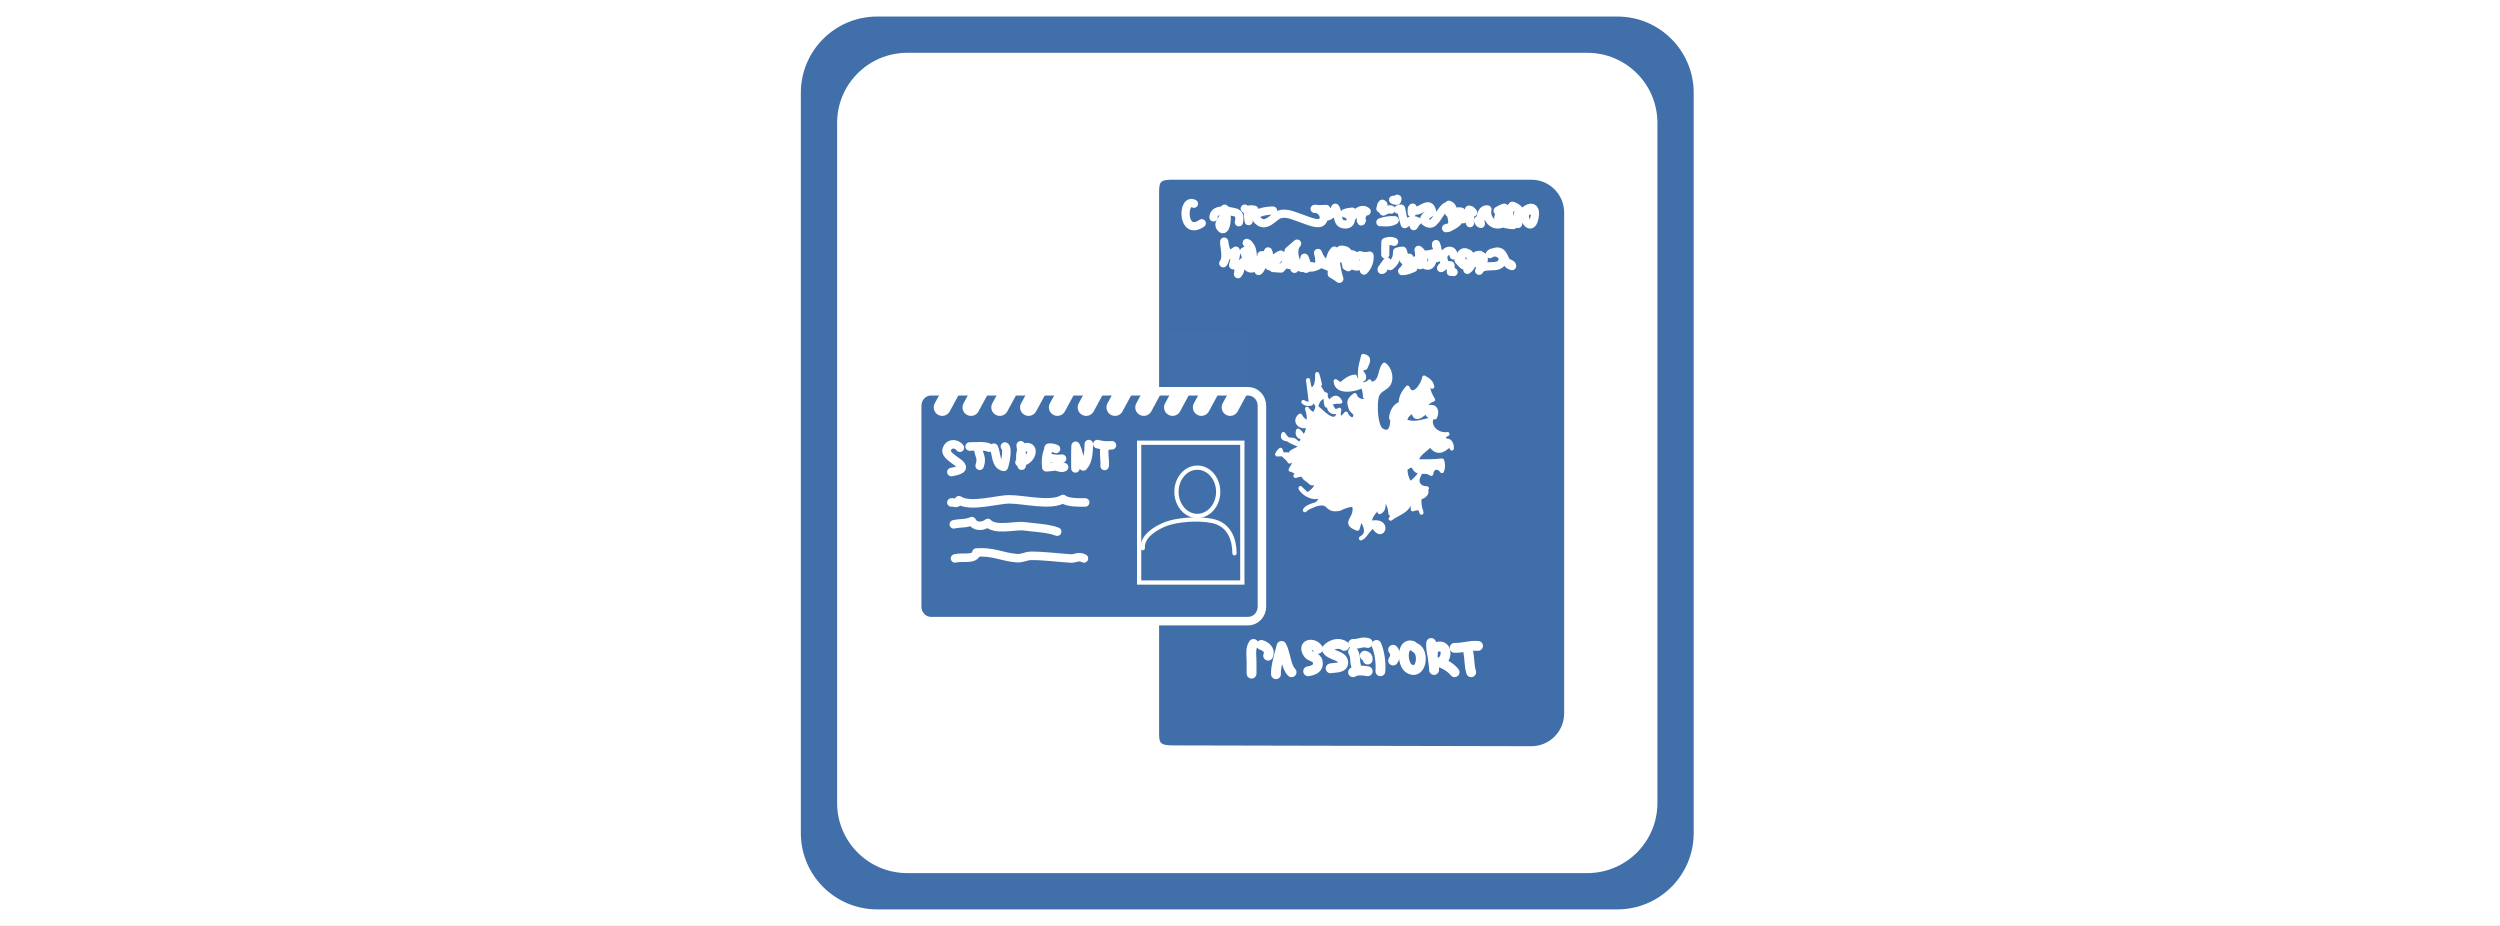 <?xml version="1.0" encoding="iso-8859-1"?>
<!-- Generator: Adobe Illustrator 13.0.0, SVG Export Plug-In . SVG Version: 6.00 Build 14948)  -->
<!DOCTYPE svg PUBLIC "-//W3C//DTD SVG 1.1//EN" "http://www.w3.org/Graphics/SVG/1.1/DTD/svg11.dtd">
<svg version="1.1" xmlns="http://www.w3.org/2000/svg" xmlns:xlink="http://www.w3.org/1999/xlink" x="0px" y="0px" width="378px"
	 height="140px" viewBox="0 0 378 140" style="enable-background:new 0 0 378 140;" xml:space="preserve">
<rect x="0" y="0" width="378" height="140" fill="#333333" stroke="none"/>
<g id="Layer_2">
	<g>
		<rect style="fill:none;" width="378" height="140"/>
		<rect style="fill:#FFFFFF;" width="378" height="140"/>
	</g>
</g>
<g id="Layer_4">
	<rect x="121.087" y="2.5" style="fill:none;" width="135" height="135"/>
	<path style="fill:#406FA9;" d="M256.087,125.965c0,6.369-5.166,11.535-11.539,11.535H132.626c-6.375,0-11.539-5.166-11.539-11.535
		V14.042c0-6.375,5.164-11.541,11.539-11.541h111.922c6.373,0,11.539,5.166,11.539,11.541V125.965z"/>
	<path style="fill:#FFFFFF;" d="M250.602,121.416c0,5.852-4.746,10.598-10.599,10.598H137.174c-5.855,0-10.602-4.746-10.602-10.598
		V18.584c0-5.855,4.746-10.598,10.602-10.598h102.829c5.853,0,10.599,4.742,10.599,10.598V121.416z"/>
</g>
<g id="Layer_3">
	<g>
		<g>
			<path style="fill:#3F6EA8;" d="M236.5,107.863c0,2.742-2.225,4.965-4.968,4.965l-54.053-0.121c-2.223,0-2.223-0.396-2.223-2.068
				v-81.5c0-1.766,0.199-1.967,2.223-1.967h54.053c2.743,0,4.968,2.225,4.968,4.967V107.863z"/>
		</g>
		<g>
			<path style="fill:none;stroke:#FFFFFF;stroke-width:1.241;stroke-linecap:round;stroke-linejoin:round;" d="M182.422,31.969"/>
			<path style="fill:none;stroke:#FFFFFF;stroke-width:1.241;stroke-linecap:round;stroke-linejoin:round;" d="M181.708,33.754
				c-3.057,2.119-3.026-3.932-1.179-2.951"/>
			<path style="fill:none;stroke:#FFFFFF;stroke-width:1.241;stroke-linecap:round;stroke-linejoin:round;" d="M189.678,32.133
				c0.02-0.102,0.146-0.164-0.025-0.42c-0.271-0.086-0.714-0.061-0.988-0.008c-0.022,0.586,0.065,1.143,0.129,1.727
				c0.024-0.76,0.103-1.551-0.589-1.891"/>
			<path style="fill:none;stroke:#FFFFFF;stroke-width:1.241;stroke-linecap:round;stroke-linejoin:round;" d="M192.483,31.838
				c-0.835-0.018-3.54,0.297-2.283,1.518c1.22,1.182,2.312-0.588,3.203-0.916c1.136-0.42,2.418,0.291,3.595,0.666
				c0.583,0.184,2.263,0.98,2.849,0.455c0.81-0.727-0.101-2.09-1.074-1.979c0.571,0.09,1.172,0.02,1.748,0.01
				c0.085,0.326,0.238,0.789,0.198,1.133c0.648-0.158,0.945-0.871,1.179-1.314c0.565,0.871,0.131,2.277,1.212,2.494
				c1.438,0.287,1.501-1.359,0.196-1.662c0.281-0.133,0.819-0.223,1.142-0.244c0.02,0.219,0.155,0.383,0.118,0.674
				c0.61-0.527,1.284-1.316,2.073-0.709c-0.497-0.08-0.767,0.66-0.892,1.34c0.118,0.41,0.095-0.018,0.165,0.008"/>
			<path style="fill:none;stroke:#FFFFFF;stroke-width:1.241;stroke-linecap:round;stroke-linejoin:round;" d="M183.478,32.87
				c0.013-0.664,0.533-0.98,1.202-1.021c1.086,0.996-0.784,1.594-0.176,2.51c0.869,1.307,1.327-1.939,0.658-2.807
				c0.666,0.854,2.647-0.117,2.157,2.057"/>
			<path style="fill:none;stroke:#FFFFFF;stroke-width:1.241;stroke-linecap:round;stroke-linejoin:round;" d="M211.225,30.067
				c0.022,0.014,0.15-0.178-0.005,0.277c-0.204,0.023-0.397-0.021-0.583-0.129"/>
			<path style="fill:none;stroke:#FFFFFF;stroke-width:1.241;stroke-linecap:round;stroke-linejoin:round;" d="M209.16,33.608
				c0.662,0.031,1.172,0.023,1.725-0.307c-0.736-0.051-1.493,0.066-2.169,0.307"/>
			<path style="fill:none;stroke:#FFFFFF;stroke-width:1.241;stroke-linecap:round;stroke-linejoin:round;" d="M208.716,31.542
				c0.067-0.182,0.118-0.367,0.15-0.559c0.053,0.023,0.229,0.076,0.271,0.096c0.136-0.254-0.077-0.16-0.128-0.275"/>
			<path style="fill:none;stroke:#FFFFFF;stroke-width:1.241;stroke-linecap:round;stroke-linejoin:round;" d="M211.375,31.69
				c0.136-0.117,0.289-0.168,0.461-0.152c0.15,0.768,0.331,1.623,0.561,2.348c0.392-0.293,0.992-0.707,1.611-0.551
				c-0.048,0.49,0.053,0.527-0.247,0.852c-0.083-0.568,0.225-0.502,0.566-0.727"/>
			<path style="fill:none;stroke:#FFFFFF;stroke-width:1.241;stroke-linecap:round;stroke-linejoin:round;" d="M222.738,32.133
				c-0.176-0.205-0.256-0.4-0.562-0.426c-0.367,0.623-0.008,1.408,0.088,2.037c-0.104-0.564,0.141-1.363-0.153-2.047
				c-0.105,0.492-0.312,1.201-0.86,1.455c-0.018-0.316-0.304-0.805-0.312-1.154c-0.184-0.045-0.47-0.049-0.658-0.02
				c1.37,1.17-0.654,2.334-1.635,2.523c1.991-0.064,0.171-2.916,0.425-3.541c0.76,0.273,0.637,0.971,0.046,1.238
				c0.045-2.576-1.597,0.516-1.871,0.822c-0.356,0.4-0.655,0.984-1.31,0.752c-1.664-0.604,0.604-1.779,0.616-1.697
				c-0.393-2.264-2.152,0.689-3.077-0.525c0,0.234-0.058,0.447,0,0.684c0.148-0.285,0.091-0.518,0.113-0.842"/>
			<path style="fill:none;stroke:#FFFFFF;stroke-width:1.241;stroke-linecap:round;stroke-linejoin:round;" d="M231.885,31.838
				c-2.806-0.453-0.397,4.168,0.153,0.961c0.467-2.711-2.434-0.961-2.512,1.062c-0.035-0.717-0.065-1.473,0.123-2.139
				c-0.216-0.275-0.646-0.533-0.976-0.609c-0.968,1.055-0.224,2.012,0.136,2.92c-0.533,0.002-1.82-0.174-2.129-0.682
				c-0.48-0.789,0.439-1.137,0.764-1.945c-0.267,0.061-0.754,0.301-1.005,0.467c0.5,0.5,1.058,1.066,0.847,1.855
				c-1.608,0.805-2.675-0.846-2.383-2.062c-0.98-0.115-1.167,1.398-1.001,2.195c-0.339-0.133-0.319-0.311-0.427-0.551"/>
			<path style="fill:none;stroke:#FFFFFF;stroke-width:1.241;stroke-linecap:round;stroke-linejoin:round;" d="M184.956,39.807
				c0.669-0.816,0.101-2.559,0.141-3.277c0.086,0.727,0.284,1.498,0.739,2.084c0.219-0.25,0.736-0.475,1.016-0.717
				c0.169,0.799-0.297,1.479-0.402,2.215c0.292-0.01,0.774,0.234,1.142,0.158c-0.065,0.451-0.075,0.814-0.407,1.188
				c0.067-0.678,0.229-1.373,0.714-1.818c0.158,0.154,0.433,0.273,0.573,0.475c0.045-0.721-0.061-1.482-0.402-2.08
				c0.634-0.268,1.287-0.996,0.433-1.309c0.89,0.533,0.93,1.502,0.905,2.471c1.553-0.111,0.195,2.24-0.835,1.094
				c0.548-1.004,1.945-0.5,1.729,0.686c0.621-0.424,1.137-2.467,0.423-2.381c0.769-0.094,1.056,0.432,0.874,1.178
				c0.011-0.607-0.088-1.301,0.146-1.76c0.271,0.578,0.125,1.514,0.178,2.238c0.402-0.709,0.878-1.432,1.718-1.75
				c-0.342,0.674-0.998,1.232-1.142,2.025c0.407,0.016,0.915,0.086,1.196,0.076c0.131-0.246,0.546-0.473,0.674-0.744
				c0.177,0.08,0.468,0.156,0.604,0.221c-0.138-0.604-0.719-1.064-1.265-1.422c1.486-0.08,2.202,0.463,2.014,1.99
				c0.34-0.859-0.425-2.012-0.875-2.715c0.443-0.348,0.843-0.746,1.275-1.098c-0.621,0.695-0.483,1.883-0.134,2.688
				c0.626,1.424,1.041,1.004,2.354,0.721c-0.388,0.164-0.501,0.164-0.857,0.404c0.244-0.568,0.008-1.141-0.246-1.684
				c-0.39,2.162,1.888,1.645,2.795,0.553c-0.337-0.355-0.599-0.797-0.752-1.268c0.498,1.484-0.294,1.363,1.028,1.846
				c0.621,0.227,1.263,0.654,1.303-0.264c-0.187,0.09-0.473,0.139-0.689,0.256c0.121-0.695,0.297-1.701,0.83-2.189
				c0.158,1.451,0.305,2.865,0.752,4.258c-0.35-0.289-0.734-0.518-1.145-0.748c-0.07-1.188,0.702-2.625,2.037-2.506
				c-0.242-0.357-0.335-0.814-0.685-1.139c1.798-0.059,1.059,1.428,0.853,2.475c0.231-0.027,0.465-0.074,0.682-0.197
				c-0.166,0.17-0.201,0.25-0.4,0.361c-0.479-0.508-0.535-1.24-0.417-1.9c1.768-0.326,1.687,0.432,1.322,1.719
				c1.049,0.479,2.349-1.191,0.87-1.631c0.362,0.123,0.968,0.219,1.453,0.053c0.093,0.805-0.279,1.734-0.84,2.268
				c-0.008-0.076-0.035-0.633-0.025-0.365"/>
			<path style="fill:none;stroke:#FFFFFF;stroke-width:1.241;stroke-linecap:round;stroke-linejoin:round;" d="M209.16,40.692
				c-0.219,0.18-0.304,0.176-0.259-0.01c0.254-0.381,0.559-0.744,0.812-1.125c0.083,0.285,0.402,0.512,0.479,0.676
				c0.729-0.559,1.063-1.248,1.054-2.176c0.144-0.059,0.691-0.16,0.835-0.154c0.179,0.447,0.244,0.947,0.198,1.439
				c0.45-0.193,0.433,0.084,0.805-0.377c-0.362,0.727-0.397,1.506-1.076,2.029c0.581,0,1.177-0.238,1.704-0.475
				c0.063-0.361,0.059-0.695-0.12-0.996c-0.144,0.104-0.314,0.219-0.476,0.379c0.566-0.6,1.685-0.924,1.614,0.191
				c-0.196-0.611-0.062-1.576-0.238-2.32c0.653,0.467,0.922,1.26,0.57,1.994c1.571,1.496,2.094-1.564,0.636-1.287
				c0.648-0.01,1.215-0.318,1.854-0.271c-0.068,0.193-0.169,0.627-0.284,0.814c0.246-0.689,0.112-1.475-0.146-2.117
				c-0.07,0.281,0.123,0.418,0.153,0.537"/>
			<path style="fill:none;stroke:#FFFFFF;stroke-width:1.241;stroke-linecap:round;stroke-linejoin:round;" d="M219.787,38.625
				c-0.101-0.971-0.98-0.902-1.455-0.154c-0.461,0.736,0.671,1.516-0.44,2.061c0.206-0.438,0.817-0.537,1.431-0.412
				c-0.07,0.281,0.113,0.713,0.043,0.992c0.146,0.039,0.283-0.012,0.422,0.023"/>
			<path style="fill:none;stroke:#FFFFFF;stroke-width:1.241;stroke-linecap:round;stroke-linejoin:round;" d="M221.261,40.102
				c-0.254-0.238-0.501-0.488-0.72-0.76c0.455,0.033,1.391,0.465,1.328,1.455c1.659-1.07-0.244-3.756-1.046-2.182
				c1.991-1.084,1.038,0.664,2.325,1.174c0.372-0.318,0.593-0.791,0.604-1.254c-0.267-0.002-0.274,0.01-0.53,0.096
				c1.971-0.221,0.829,1.527,0.427,2.312c0.634-1.312,3.01-0.033,3.5-1.453c0.409-1.182-1.434-1.682-1.886-1.068
				c2.534-1.455,1.8,1.559,3.366,1.805c-0.03-0.342-0.289-0.244-0.433-0.42"/>
		</g>
		<path style="fill:#FFFFFF;stroke:#FFFFFF;stroke-width:0.62;stroke-linecap:round;stroke-linejoin:round;" d="M199.567,58.106
			c-0.126-0.518-0.236-1.078-0.41-1.551c0.003,0.906,0.003,2.23-1.04,2.424c-0.156-0.498-0.27-0.984-0.34-1.508
			c0.139,1.189,0.307,2.42,0.442,3.572c-0.521-0.043-0.746,0.043-1.146-0.264c0.594,0.582,1.632,0.309,1.486-0.678
			c0.085,0.355,0.409,0.811,0.525,1.1c0.221-0.689,0.603-1.242,1.345-1.197c0.008-0.078-0.013-0.328,0.022-0.381
			c-0.013,0.58-0.056,1.195,0.136,1.703c0.599-0.641,1.335-1.957,2.069-0.592c-2.984-0.184-1.393,2.543-0.158,1.221
			c-0.325,2.969-2.59,0.273-3.347-0.287c-0.027,0.408-0.367,0.74-0.457,1.049c-0.39-0.205-0.838-0.506-1.063-0.908
			c0.238,0.664,0.356,1.451,0.186,2.16c-0.53-0.279-0.995-0.621-1.229-1.129c-1.03,0.799-0.04,2.012,1.194,1.459
			c0.013,2.35-1.921,2.121-1.514,0.814c0.418,0.254,0.845,0.879,0.656,1.402c-0.444,1.234-0.933,0.08-1.377-0.006
			c-0.621-0.115-1.886,0.105-1.493-0.879c0.746,1.287,1.795,1.25,2.798,1.895c-0.53,0.348-1.111,0.533-1.624,0.885
			c0.764,0.508,0.535,1.107-0.247,1.379c-0.425-0.775-1.191-0.875-1.354-1.779c-0.227,0.176-0.425,0.447-0.523,0.695
			c2.323-0.018,3.607-0.199,2.037,2.322c0.439,0.039,0.807,0.42,1.062,0.521c-0.15,0.125-0.246,0.332-0.329,0.412
			c1.685-0.49,0.784,0.043,1.777,0.588c0.543,0.303,0.508,0.848,1.308,0.309c0.321,0.879-0.671,1.531-1.322,1.949
			c-0.264-0.352-0.722-0.654-1.001-1.008c0.335,0.871,2.301,1.916,3.06,1.025c0.053,1.812-1.543,1.377-2.393,2.318
			c0.211-0.586,2.209-1.139,2.815-1.008c0.746,0.16,0.802,0.893,1.77,0.871c0.724-0.014,1.448-0.213,1.111-0.938
			c-0.399,0.182-0.754,0.436-0.983,0.816c1.139,0.131,3.168-1.633,2.758,0.586c-0.213,1.146-1.53,1.75,0.485,2.473
			c0.161-0.506,0.257-1.092,0.618-1.457c0.662,1.094,1.137,2.289-0.107,2.92c0.805-0.436,1.078-1.416,1.893-1.857
			c1.386,2.602,2.743-1.221-0.439-0.484c-0.305-0.941,0.769-1.826,1.324-2.523c-0.032,0.279,0.063,0.619,0.043,0.895
			c0.787-0.334,0.604-1.211,0.548-1.949c0.933,0.504,0.968,1.291,1.114,2.207c0.146-0.129,0.385-0.27,0.5-0.391
			c-0.088,0.527-0.075,0.707-0.478,1.121c0.933-0.787,3.004-1.232,2.745-2.742c0.438,0.27,0.613,0.756,0.591,1.334
			c0.593-0.236,1.26-0.326,1.314,0.504c-0.249-0.719-0.379-1.516-0.286-2.27c0.687-0.154,1.327-0.672,0.925-1.32
			c0.038-0.076,0.101-0.105,0.184-0.098c-1.33,0-1.792-1.092-1.111-2.096c-0.425,0.529-0.88,1.031-1.44,1.389
			c-0.485-0.648-0.706-1.467-0.693-2.266c1.455-1.105,1.068,0.096,1.85,0.391c0.704,0.266,1.234-0.166,2.044,0.395
			c0.151-1.131,1.089-1.188,1.622-0.42c0.211-0.492,0.208-1.082,0.02-1.591c-1.262,0.141-2.517,0.137-3.806,0.111
			c-0.051-1.057,1.378-1.715,2.036-2.496c0.923,1.385,1.857,1.043,2.889,0.012c0.115,0.182,0.262,0.357,0.352,0.551
			c0.03-0.707-0.273-1.365-1.033-1.16c-0.254-0.625-0.193-0.781,0.377-1.02c-1.307,0.223-2.763-0.83-2.483-2.193
			c-1.483,0.303-2.398,0.801-3.942,0.248c0.076-0.674,0.602-1.334,1.285-1.432c0.216,1.545,1.267,0.5,1.91-0.002
			c0.242,0.594,0.715,0.949,1.335,0.85c0.516-1.061-0.072-2.021-1.247-1.357c-0.366-0.627,0.554-1.236,0.966-1.312
			c-0.404-0.623-1.182-2.125-0.312-2.453c0.072,0.168,0.101,0.332,0.188,0.492c-0.176-1-1.121-1.262-1.222-1.387
			c-0.144,1.107-1.75,3.408-2.517,1.518c-0.611,0.719-1.068,1.453-1.021,2.434c-0.87,0.203-1.438,1.281-1.456,2.191
			c0.046-0.07,0.065-0.26,0.118-0.355c0.176,1.135-0.053,3.137-1.578,2.156c-0.903-0.578-0.983-3.785-0.75-4.895
			c0.297-1.391,1.429-1.215,1.916-2.207c0.425-0.857,0.045-2.268-0.734-2.789c-0.845,0.906-0.278,2.807-2.191,2.951
			c-0.025-0.145-0.023-0.271-0.048-0.414c-0.201,0.273-0.685,0.357-0.938,0.568c-0.266-0.334-0.379-0.586-0.344-1.004
			c0.153-0.004,0.249,0.066,0.392,0.076c0.249-0.447-0.198-0.961-0.238-0.855c0.032-0.088-0.201-0.391-0.156-0.572
			c0.061-0.25,0.631-0.176,0.687-0.324c0.216-0.613,0.915-1.494-0.372-1.748c-0.279,1.137-0.729,2.535-0.347,3.682
			c-0.701,0.035-0.666,0.021-0.893-0.549c-0.774,0.035-1.594,0.664-2.162,1.223c-0.184-0.201-0.674-0.438-0.754-0.533
			c0.125,1.957,3.195,1.23,4.128,0.674c0.15,0.572,0.329,1.041,0.304,1.693c0.191-0.014,0.357-0.045,0.548-0.113
			c-0.062,1.145-1.808,0.893-2.076-0.152c-1.043,0.771-0.902,1.086-0.626,2.014c0.148,0.51,0.923,0.621,0.669,1.264
			c-0.322,0.824-1.187,0.127-1.375-0.477c-0.159,0.275-0.656,0.598-0.812,0.869c-0.369-0.598-0.38-1.342-0.626-1.316"/>
		<path style="fill:none;stroke:#FFFFFF;stroke-width:1.241;stroke-linecap:round;stroke-linejoin:round;" d="M209.455,38.481
			c0.005-0.635-0.013-1.277,0.022-1.9c0.435-0.182,0.897-0.201,1.307-0.021"/>
		<path style="fill:none;stroke:#FFFFFF;stroke-width:1.241;stroke-linecap:round;stroke-linejoin:round;" d="M209.16,31.985
			c0.41-0.271,0.923-0.398,1.18-0.295"/>
		<path style="fill:none;stroke:#FFFFFF;stroke-width:1.489;stroke-linecap:round;stroke-linejoin:round;" d="M189.531,97.365
			c-0.518,0.684-0.296,1.801-0.296,2.656c0,0.443,0,2.188,0,1.77"/>
		<path style="fill:none;stroke:#FFFFFF;stroke-width:1.489;stroke-linecap:round;stroke-linejoin:round;" d="M191.744,99.137
			c0.385-0.762-0.312-1.416-1.031-1.623"/>
		<path style="fill:none;stroke:#FFFFFF;stroke-width:1.489;stroke-linecap:round;stroke-linejoin:round;" d="M192.926,101.939
			c-0.065-1.15,0.561-3.154,0.845-4.273c0.628,1.162,0.658,3.145,1.516,3.977"/>
		<path style="fill:none;stroke:#FFFFFF;stroke-width:1.489;stroke-linecap:round;stroke-linejoin:round;" d="M199.271,98.102
			c-0.604-1.023-2.517-0.797-1.476,0.746c0.316,0.473,1.297,0.432,1.448,1.207c0.188,0.975-0.583,1.303-1.448,1.439"/>
		<path style="fill:none;stroke:#FFFFFF;stroke-width:1.489;stroke-linecap:round;stroke-linejoin:round;" d="M203.255,97.66
			c-0.816-0.605-2.028-0.221-2.651,0.502c0.39,0.973,2.343,0.869,2.483,1.896c0.144,1.02-1.212,0.844-1.896,0.994"/>
		<path style="fill:none;stroke:#FFFFFF;stroke-width:1.489;stroke-linecap:round;stroke-linejoin:round;" d="M210.637,98.246
			c0.412,0.463,0.387,1.047,0,1.627"/>
		<path style="fill:none;stroke:#FFFFFF;stroke-width:1.489;stroke-linecap:round;stroke-linejoin:round;" d="M208.127,97.514
			c0.476,1.08,0.687,2.797,0.589,3.98"/>
		<path style="fill:none;stroke:#FFFFFF;stroke-width:1.489;stroke-linecap:round;stroke-linejoin:round;" d="M206.8,101.494
			c-0.646-0.152-1.792-0.203-2.215,0.148"/>
		<path style="fill:none;stroke:#FFFFFF;stroke-width:1.489;stroke-linecap:round;stroke-linejoin:round;" d="M205.025,100.609
			c-0.234-0.764-0.003-1.414-0.44-2.066"/>
		<path style="fill:none;stroke:#FFFFFF;stroke-width:1.489;stroke-linecap:round;stroke-linejoin:round;" d="M206.8,97.217
			c-0.807-0.254-1.357,0.186-2.215,0.148"/>
		<path style="fill:none;stroke:#FFFFFF;stroke-width:1.489;stroke-linecap:round;stroke-linejoin:round;" d="M206.8,99.725
			c0.03-0.35-0.131-0.529-0.444-0.588"/>
		<path style="fill:none;stroke:#FFFFFF;stroke-width:1.489;stroke-linecap:round;stroke-linejoin:round;" d="M213.588,97.66
			c-1.662-0.652-1.642,2.678-0.594,3.391c1.871,1.273,2.489-2.414,1.036-3.096"/>
		<path style="fill:none;stroke:#FFFFFF;stroke-width:1.489;stroke-linecap:round;stroke-linejoin:round;" d="M216.391,97.217
			c-0.113,1.4,0.551,2.689,0.442,4.084c0.028-0.957-0.706-3.172,0.442-3.496c1.702-0.482,1.602,1.943,0.415,2.35
			c0.824,0.258,1.737,0.83,2.242,1.488"/>
		<path style="fill:none;stroke:#FFFFFF;stroke-width:1.489;stroke-linecap:round;stroke-linejoin:round;" d="M222.441,101.643
			c-0.312-1.01-0.23-2.076-0.442-3.1"/>
		<path style="fill:none;stroke:#FFFFFF;stroke-width:1.489;stroke-linecap:round;stroke-linejoin:round;" d="M219.933,97.955
			c1.232,0.035,2.313-0.404,3.543-0.295"/>
		<path style="fill:#406FA9;stroke:#FFFFFF;stroke-width:1.287;" d="M190.804,91.723c0,1.209-0.933,2.189-2.087,2.189h-47.956
			c-1.151,0-2.087-0.98-2.087-2.189V61.35c0-1.209,0.936-2.189,2.087-2.189h47.956c1.154,0,2.087,0.98,2.087,2.189V91.723z"/>
		
			<line style="fill:none;stroke:#FFFFFF;stroke-width:2.574;stroke-linecap:round;" x1="143.682" y1="59.346" x2="142.465" y2="61.594"/>
		
			<line style="fill:none;stroke:#FFFFFF;stroke-width:2.574;stroke-linecap:round;" x1="148.036" y1="59.346" x2="146.819" y2="61.594"/>
		
			<line style="fill:none;stroke:#FFFFFF;stroke-width:2.574;stroke-linecap:round;" x1="152.391" y1="59.346" x2="151.171" y2="61.594"/>
		
			<line style="fill:none;stroke:#FFFFFF;stroke-width:2.574;stroke-linecap:round;" x1="156.744" y1="59.346" x2="155.525" y2="61.594"/>
		
			<line style="fill:none;stroke:#FFFFFF;stroke-width:2.574;stroke-linecap:round;" x1="161.096" y1="59.346" x2="159.877" y2="61.594"/>
		
			<line style="fill:none;stroke:#FFFFFF;stroke-width:2.574;stroke-linecap:round;" x1="165.45" y1="59.346" x2="164.231" y2="61.594"/>
		
			<line style="fill:none;stroke:#FFFFFF;stroke-width:2.574;stroke-linecap:round;" x1="169.805" y1="59.346" x2="168.585" y2="61.594"/>
		
			<line style="fill:none;stroke:#FFFFFF;stroke-width:2.574;stroke-linecap:round;" x1="174.156" y1="59.346" x2="172.939" y2="61.594"/>
		
			<line style="fill:none;stroke:#FFFFFF;stroke-width:2.574;stroke-linecap:round;" x1="178.511" y1="59.346" x2="177.294" y2="61.594"/>
		
			<line style="fill:none;stroke:#FFFFFF;stroke-width:2.574;stroke-linecap:round;" x1="182.864" y1="59.346" x2="181.647" y2="61.594"/>
		
			<line style="fill:none;stroke:#FFFFFF;stroke-width:2.574;stroke-linecap:round;" x1="187.219" y1="59.346" x2="186.002" y2="61.594"/>
		
			<rect x="172.235" y="66.944" style="fill:none;stroke:#FFFFFF;stroke-width:0.644;stroke-linecap:round;" width="15.606" height="21.138"/>
		<path style="fill:none;stroke:#FFFFFF;stroke-width:0.644;stroke-linecap:round;stroke-linejoin:round;" d="M172.791,82.881
			c-0.168-1.799,2.029-3.119,3.585-3.689s4.658-0.895,6.941-0.418c2.694,0.562,3.336,3.027,3.336,4.879"/>
		<path style="fill:none;stroke:#FFFFFF;stroke-width:0.644;stroke-linecap:round;" d="M184.191,74.359
			c0,2.016-1.412,3.652-3.157,3.652c-1.739,0-3.152-1.637-3.152-3.652s1.413-3.652,3.152-3.652
			C182.779,70.707,184.191,72.344,184.191,74.359z"/>
		<path style="fill:none;stroke:#FFFFFF;stroke-width:1.287;stroke-linecap:round;stroke-linejoin:round;" d="M145.135,67.696
			c-0.545-0.758-1.744-0.713-2.001,0.326c-0.352,1.43,4.802,2.664,0.712,3.351"/>
		<path style="fill:none;stroke:#FFFFFF;stroke-width:1.287;stroke-linecap:round;stroke-linejoin:round;" d="M151.938,67.512
			c0.445,0.115,0.151,2.242-0.163,3.074c-1.26-0.201-1.063-1.914-1.491-2.89"/>
		<path style="fill:none;stroke:#FFFFFF;stroke-width:1.287;stroke-linecap:round;stroke-linejoin:round;" d="M146.604,67.512
			c0.93,0,2.277-0.162,2.946,0.184"/>
		<path style="fill:none;stroke:#FFFFFF;stroke-width:1.287;stroke-linecap:round;stroke-linejoin:round;" d="M148.127,70.422
			c0.422-1.32-0.106-1.357-0.234-2.726"/>
		<path style="fill:none;stroke:#FFFFFF;stroke-width:1.287;stroke-linecap:round;stroke-linejoin:round;" d="M154.331,67.325
			c0.12,1.021,0.257,2.066,0.141,3.087c-0.241-0.689-0.46-2.544,0.548-2.775c1.589-0.359,1.086,2.143-0.875,2.265"/>
		<path style="fill:none;stroke:#FFFFFF;stroke-width:1.287;stroke-linecap:round;stroke-linejoin:round;" d="M158.56,67.879
			c-0.377,0.881-0.478,1.832-0.354,2.779c0.95-0.033,1.772-0.332,2.692-0.021c-0.332,0.197-0.47,0.047-0.865,0.002"/>
		<path style="fill:none;stroke:#FFFFFF;stroke-width:1.287;stroke-linecap:round;stroke-linejoin:round;" d="M159.666,67.879
			c-0.35-0.172-0.715-0.232-1.106-0.184"/>
		<path style="fill:none;stroke:#FFFFFF;stroke-width:1.287;stroke-linecap:round;stroke-linejoin:round;" d="M162.607,70.822
			c0.002-1.138-0.038-2.285,0.027-3.421c0.505,0.98,0.558,2.199,1.169,3.126c0.765-0.808,0.8-2.267,0.827-3.382"/>
		<path style="fill:none;stroke:#FFFFFF;stroke-width:1.287;stroke-linecap:round;stroke-linejoin:round;" d="M158.56,69.167
			c0.628,0.225,1.348,0.268,2.026,0.186"/>
		<path style="fill:none;stroke:#FFFFFF;stroke-width:1.287;stroke-linecap:round;stroke-linejoin:round;" d="M167.021,67.696
			c-0.193,0.934,0.086,1.791,0,2.757"/>
		<path style="fill:none;stroke:#FFFFFF;stroke-width:1.287;stroke-linecap:round;stroke-linejoin:round;" d="M165.92,67.145
			c0.702,0.195,1.474,0.256,2.208,0.18"/>
		<path style="fill:none;stroke:#FFFFFF;stroke-width:1.287;stroke-linecap:round;stroke-linejoin:round;" d="M143.846,75.971
			c0.54-0.09,0.776,0.406,1.148-0.34c1.687,1.146,5.772-0.127,7.598-0.131c2.247-0.002,6.279,1.066,8.14-0.053
			c0.648,0.564,2.434,0.539,3.349,0.523"/>
		<path style="fill:none;stroke:#FFFFFF;stroke-width:1.287;stroke-linecap:round;stroke-linejoin:round;" d="M144.215,79.281
			c0.915-0.234,1.855-0.061,2.725-0.484c0.473,0.914,1.657,0.859,2.424,0.279c1.114,1.221,4.206,0.303,5.525,0.502
			c1.3,0.193,3.626,0.271,4.958,0.807"/>
		<path style="fill:none;stroke:#FFFFFF;stroke-width:1.287;stroke-linecap:round;stroke-linejoin:round;" d="M144.396,84.432
			c1.028-0.291,3.08,0.293,3.23-0.891c2.521-0.195,3.847,0.666,6.117,0.854c0.799,0.066,1.385-0.332,2.051-0.346
			c1.795-0.047,4.219,0.285,6.119,0.396c0.709,0.043,1.094-0.449,1.981-0.014"/>
		<rect x="176.472" y="50.094" style="fill:#406FA9;" width="12.472" height="8.422"/>
	</g>
</g>
</svg>
